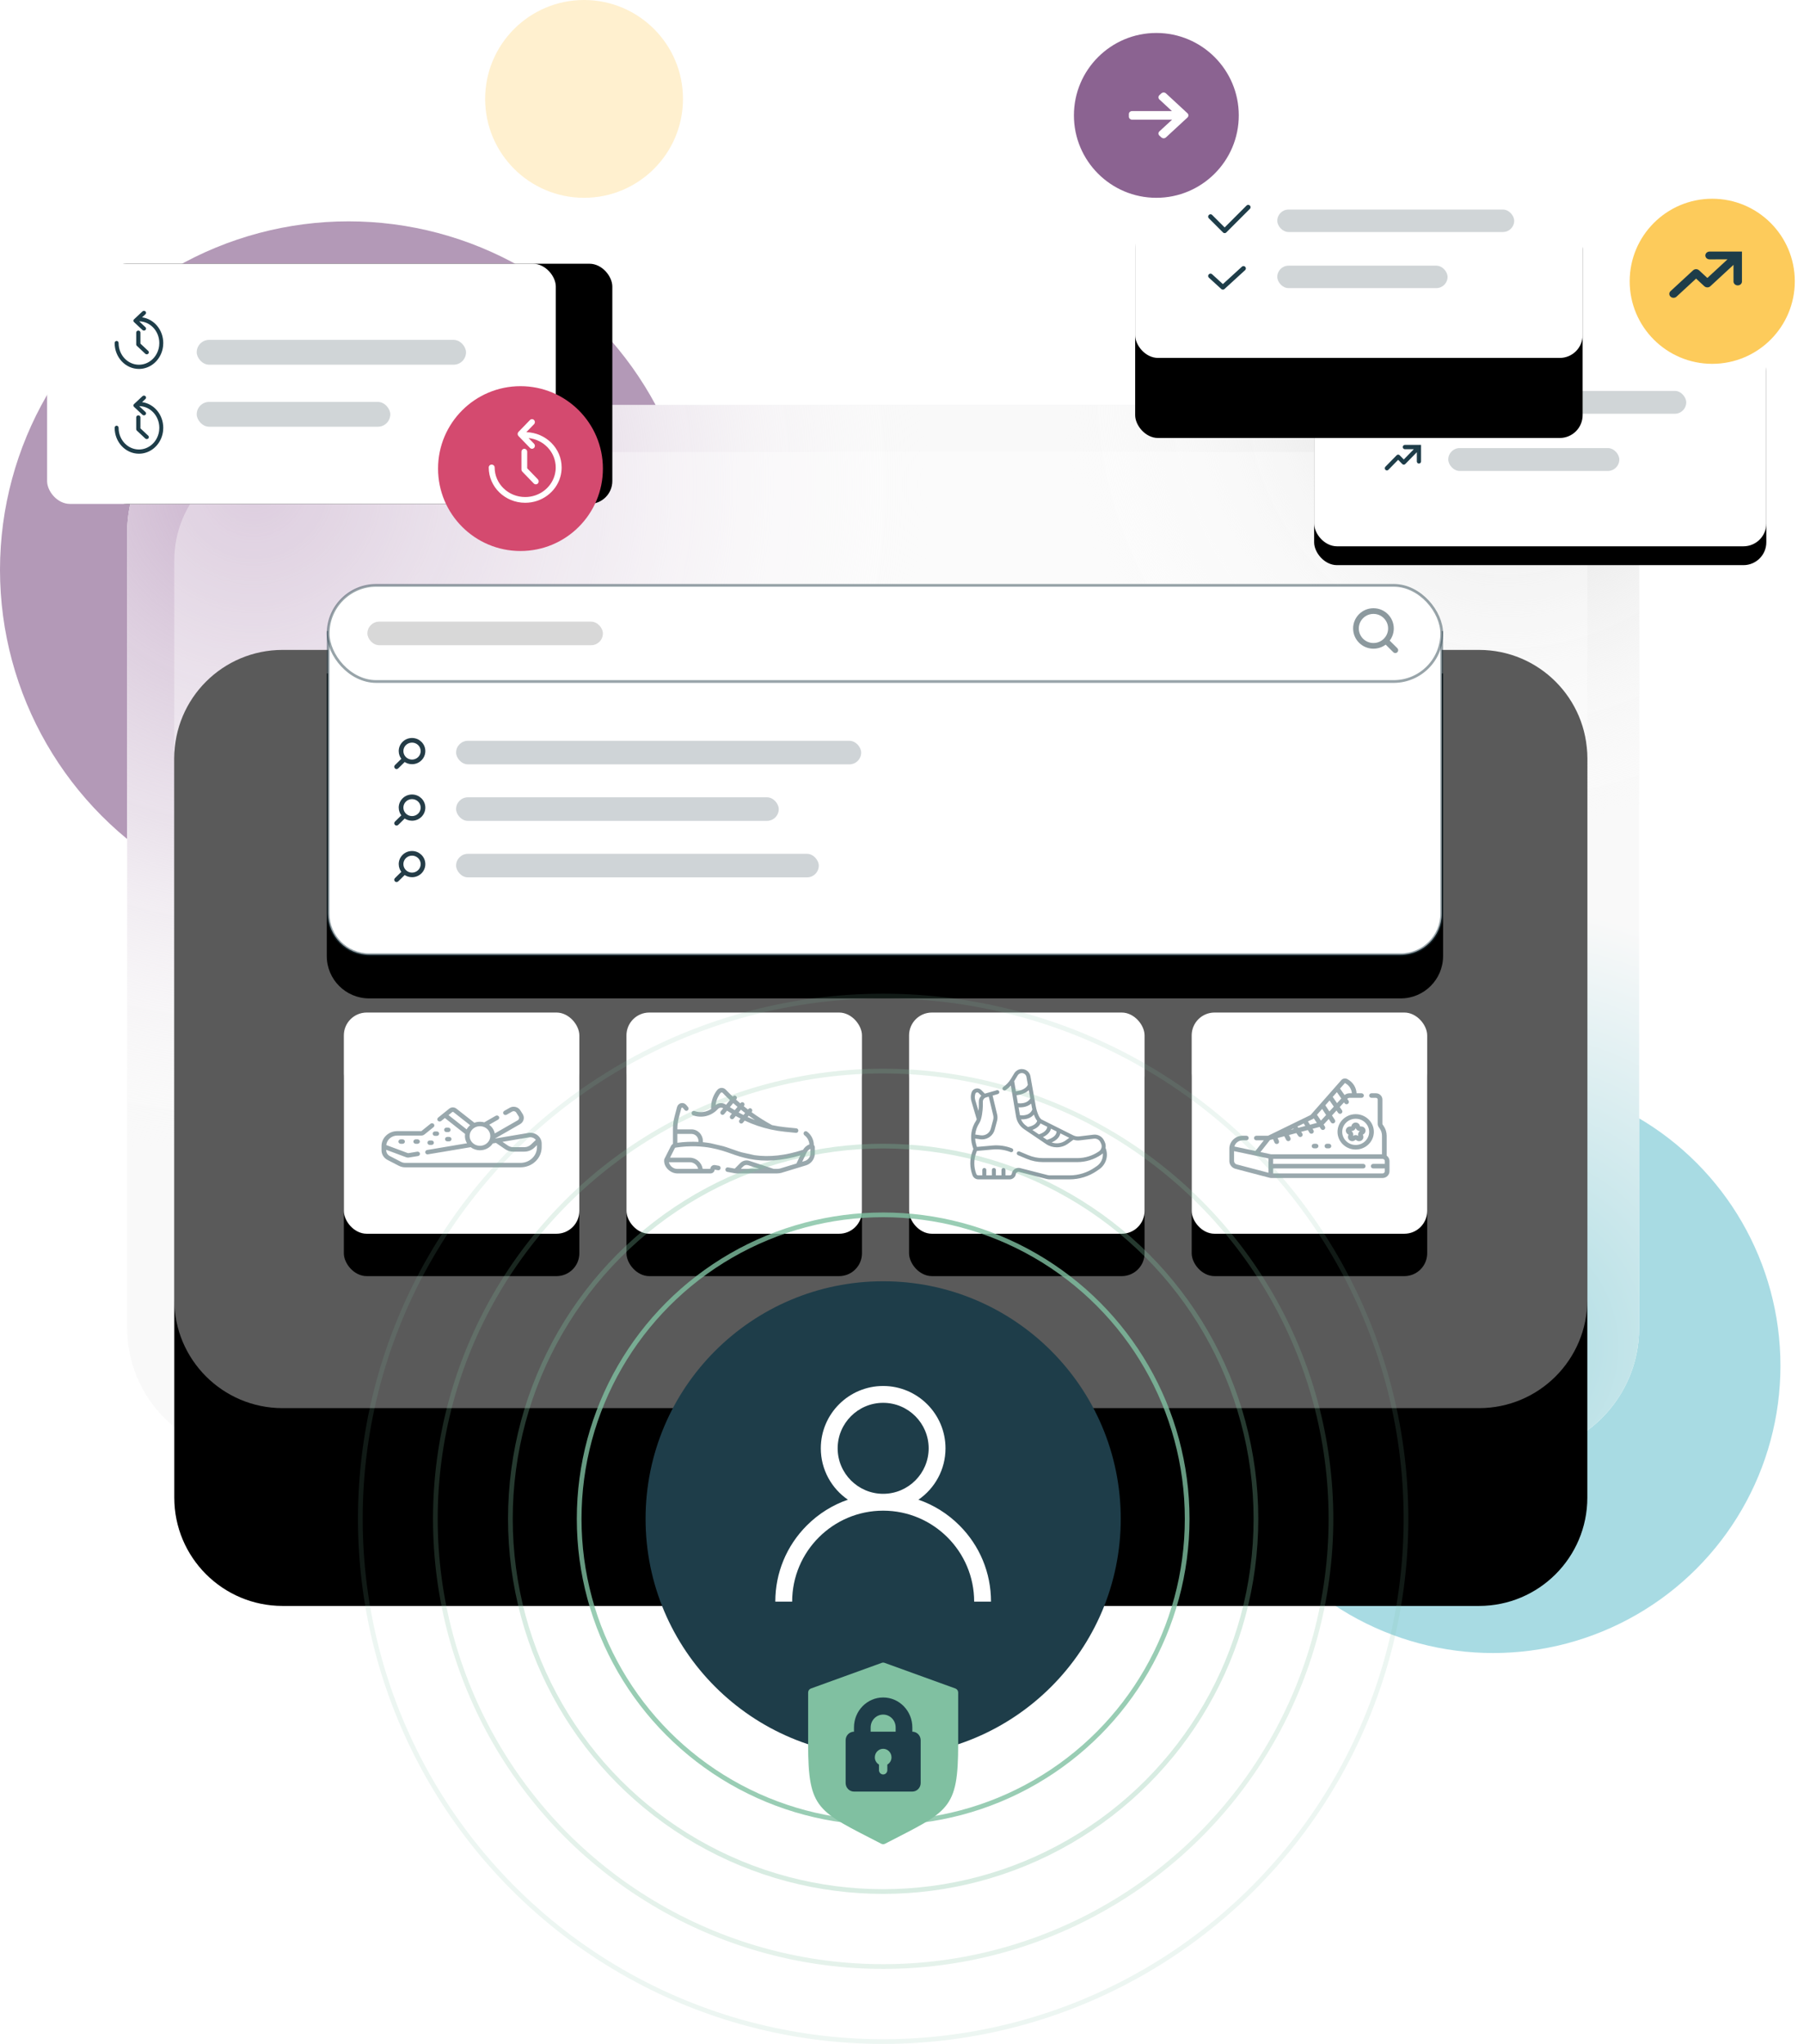 <?xml version="1.0" encoding="UTF-8"?>
<svg width="383px" height="434px" viewBox="0 0 383 434" version="1.1" xmlns="http://www.w3.org/2000/svg" xmlns:xlink="http://www.w3.org/1999/xlink">
    <title>2_data_processing</title>
    <defs>
        <linearGradient x1="92.6%" y1="18.825%" x2="79.369%" y2="75.977%" id="linearGradient-1">
            <stop stop-color="#D3DDE0" stop-opacity="0.353" offset="0%"></stop>
            <stop stop-color="#FFFFFF" stop-opacity="0.717" offset="31.375%"></stop>
            <stop stop-color="#FFFFFF" offset="100%"></stop>
        </linearGradient>
        <radialGradient cx="90.254%" cy="89.666%" fx="90.254%" fy="89.666%" r="42.109%" gradientTransform="translate(0.903,0.897),scale(0.695,1),rotate(90),translate(-0.903,-0.897)" id="radialGradient-2">
            <stop stop-color="#AADBE2" offset="0%"></stop>
            <stop stop-color="#F9F9F9" offset="100%"></stop>
        </radialGradient>
        <radialGradient cx="8.377%" cy="7.64%" fx="8.377%" fy="7.64%" r="64.633%" gradientTransform="translate(0.084,0.076),scale(0.695,1),rotate(90),translate(-0.084,-0.076)" id="radialGradient-3">
            <stop stop-color="#C9B1CC" offset="0%"></stop>
            <stop stop-color="#E0D2E2" stop-opacity="0.568" offset="51.729%"></stop>
            <stop stop-color="#FFFFFF" stop-opacity="0" offset="100%"></stop>
        </radialGradient>
        <radialGradient cx="91.249%" cy="-1.591%" fx="91.249%" fy="-1.591%" r="42.476%" gradientTransform="translate(0.912,-0.016),scale(0.695,1),rotate(90),translate(-0.912,0.016)" id="radialGradient-4">
            <stop stop-color="#D4D4D4" offset="0%"></stop>
            <stop stop-color="#FFFFFF" stop-opacity="0" offset="100%"></stop>
        </radialGradient>
        <path d="M27,0 L294,0 C308.912,-2.73923269e-15 321,12.088 321,27 L321,196 C321,210.912 308.912,223 294,223 L27,223 C12.088,223 8.93158249e-15,210.912 0,196 L0,27 C-1.82615513e-15,12.088 12.088,6.29194637e-15 27,0 Z" id="path-5"></path>
        <path d="M33,10 L287,10 C299.703,10 310,20.297 310,33 L310,190 C310,202.703 299.703,213 287,213 L33,213 C20.297,213 10,202.703 10,190 L10,33 C10,20.297 20.297,10 33,10 Z" id="path-6"></path>
        <filter x="-19.5%" y="-16.5%" width="139.0%" height="166.0%" filterUnits="objectBoundingBox" id="filter-7">
            <feOffset dx="0" dy="42" in="SourceAlpha" result="shadowOffsetOuter1"></feOffset>
            <feGaussianBlur stdDeviation="12.5" in="shadowOffsetOuter1" result="shadowBlurOuter1"></feGaussianBlur>
            <feComposite in="shadowBlurOuter1" in2="SourceAlpha" operator="out" result="shadowBlurOuter1"></feComposite>
            <feColorMatrix values="0 0 0 0 0   0 0 0 0 0   0 0 0 0 0  0 0 0 0.066 0" type="matrix" in="shadowBlurOuter1"></feColorMatrix>
        </filter>
        <path d="M69.376,134 L306.376,134 L306.376,194 C306.376,198.971 302.347,203 297.376,203 L78.376,203 C73.406,203 69.376,198.971 69.376,194 L69.376,134 L69.376,134 Z" id="path-8"></path>
        <filter x="-7.0%" y="-12.3%" width="113.9%" height="149.3%" filterUnits="objectBoundingBox" id="filter-9">
            <feOffset dx="0" dy="9" in="SourceAlpha" result="shadowOffsetOuter1"></feOffset>
            <feGaussianBlur stdDeviation="4" in="shadowOffsetOuter1" result="shadowBlurOuter1"></feGaussianBlur>
            <feComposite in="shadowBlurOuter1" in2="SourceAlpha" operator="out" result="shadowBlurOuter1"></feComposite>
            <feColorMatrix values="0 0 0 0 0   0 0 0 0 0   0 0 0 0 0  0 0 0 0.047 0" type="matrix" in="shadowBlurOuter1"></feColorMatrix>
        </filter>
        <rect id="path-10" x="0" y="0" width="50" height="46.97" rx="4.854"></rect>
        <filter x="-99.0%" y="-86.2%" width="298.0%" height="310.8%" filterUnits="objectBoundingBox" id="filter-11">
            <feOffset dx="0" dy="9" in="SourceAlpha" result="shadowOffsetOuter1"></feOffset>
            <feGaussianBlur stdDeviation="15" in="shadowOffsetOuter1" result="shadowBlurOuter1"></feGaussianBlur>
            <feColorMatrix values="0 0 0 0 0.764   0 0 0 0 0.764   0 0 0 0 0.764  0 0 0 0.5 0" type="matrix" in="shadowBlurOuter1"></feColorMatrix>
        </filter>
        <rect id="path-12" x="0" y="0" width="50" height="46.97" rx="4.854"></rect>
        <filter x="-99.0%" y="-86.2%" width="298.0%" height="310.8%" filterUnits="objectBoundingBox" id="filter-13">
            <feOffset dx="0" dy="9" in="SourceAlpha" result="shadowOffsetOuter1"></feOffset>
            <feGaussianBlur stdDeviation="15" in="shadowOffsetOuter1" result="shadowBlurOuter1"></feGaussianBlur>
            <feColorMatrix values="0 0 0 0 0.764   0 0 0 0 0.764   0 0 0 0 0.764  0 0 0 0.5 0" type="matrix" in="shadowBlurOuter1"></feColorMatrix>
        </filter>
        <rect id="path-14" x="0" y="0" width="50" height="46.97" rx="4.854"></rect>
        <filter x="-99.0%" y="-86.2%" width="298.0%" height="310.8%" filterUnits="objectBoundingBox" id="filter-15">
            <feOffset dx="0" dy="9" in="SourceAlpha" result="shadowOffsetOuter1"></feOffset>
            <feGaussianBlur stdDeviation="15" in="shadowOffsetOuter1" result="shadowBlurOuter1"></feGaussianBlur>
            <feColorMatrix values="0 0 0 0 0.764   0 0 0 0 0.764   0 0 0 0 0.764  0 0 0 0.5 0" type="matrix" in="shadowBlurOuter1"></feColorMatrix>
        </filter>
        <rect id="path-16" x="0" y="0" width="50" height="46.97" rx="4.854"></rect>
        <filter x="-99.0%" y="-86.2%" width="298.0%" height="310.8%" filterUnits="objectBoundingBox" id="filter-17">
            <feOffset dx="0" dy="9" in="SourceAlpha" result="shadowOffsetOuter1"></feOffset>
            <feGaussianBlur stdDeviation="15" in="shadowOffsetOuter1" result="shadowBlurOuter1"></feGaussianBlur>
            <feColorMatrix values="0 0 0 0 0.764   0 0 0 0 0.764   0 0 0 0 0.764  0 0 0 0.5 0" type="matrix" in="shadowBlurOuter1"></feColorMatrix>
        </filter>
        <rect id="path-18" x="0" y="0" width="96" height="46" rx="4.854"></rect>
        <filter x="-14.6%" y="-21.7%" width="129.2%" height="160.9%" filterUnits="objectBoundingBox" id="filter-19">
            <feOffset dx="0" dy="4" in="SourceAlpha" result="shadowOffsetOuter1"></feOffset>
            <feGaussianBlur stdDeviation="4" in="shadowOffsetOuter1" result="shadowBlurOuter1"></feGaussianBlur>
            <feColorMatrix values="0 0 0 0 0.564   0 0 0 0 0.564   0 0 0 0 0.564  0 0 0 0.153 0" type="matrix" in="shadowBlurOuter1"></feColorMatrix>
        </filter>
        <rect id="path-20" x="0" y="0" width="95" height="45" rx="4.854"></rect>
        <filter x="-48.4%" y="-64.4%" width="196.8%" height="304.4%" filterUnits="objectBoundingBox" id="filter-21">
            <feOffset dx="0" dy="17" in="SourceAlpha" result="shadowOffsetOuter1"></feOffset>
            <feGaussianBlur stdDeviation="12.5" in="shadowOffsetOuter1" result="shadowBlurOuter1"></feGaussianBlur>
            <feColorMatrix values="0 0 0 0 0.384   0 0 0 0 0.384   0 0 0 0 0.384  0 0 0 0.17 0" type="matrix" in="shadowBlurOuter1"></feColorMatrix>
        </filter>
        <rect id="path-22" x="0" y="0" width="108" height="51" rx="4.854"></rect>
        <filter x="-15.3%" y="-55.9%" width="152.8%" height="211.8%" filterUnits="objectBoundingBox" id="filter-23">
            <feOffset dx="12" dy="0" in="SourceAlpha" result="shadowOffsetOuter1"></feOffset>
            <feGaussianBlur stdDeviation="7.5" in="shadowOffsetOuter1" result="shadowBlurOuter1"></feGaussianBlur>
            <feColorMatrix values="0 0 0 0 0   0 0 0 0 0   0 0 0 0 0  0 0 0 0.109 0" type="matrix" in="shadowBlurOuter1"></feColorMatrix>
        </filter>
    </defs>
    <g id="Privacy" stroke="none" stroke-width="1" fill="none" fill-rule="evenodd">
        <g id="AboutEmpathyPlatformPage-Copy" transform="translate(-892, -2006)">
            <g id="2_data_processing_margin_top" transform="translate(892, 1928)">
                <g id="2_data_processing" transform="translate(0, 78)">
                    <circle id="Oval-Copy-61" fill-opacity="0.5" fill="#53B9C9" cx="317" cy="290" r="61"></circle>
                    <circle id="Oval-Copy-64" fill-opacity="0.652" fill="#8B6391" cx="74" cy="121" r="74"></circle>
                    <circle id="Oval-Copy-65" fill="#FDCB5B" opacity="0.292" cx="124" cy="21" r="21"></circle>
                    <g id="Group-6-Copy-4" transform="translate(27, 86)">
                        <g id="Rectangle-Copy-48">
                            <use fill="url(#linearGradient-1)" xlink:href="#path-5"></use>
                            <use fill="url(#radialGradient-2)" xlink:href="#path-5"></use>
                            <use fill="url(#radialGradient-3)" xlink:href="#path-5"></use>
                            <use fill="url(#radialGradient-4)" xlink:href="#path-5"></use>
                        </g>
                        <g id="Rectangle-Copy-48">
                            <use fill="black" fill-opacity="1" filter="url(#filter-7)" xlink:href="#path-6"></use>
                            <use fill-opacity="0.353" fill="#FFFFFF" fill-rule="evenodd" xlink:href="#path-6"></use>
                        </g>
                    </g>
                    <g id="Rectangle-Copy">
                        <use fill="black" fill-opacity="1" filter="url(#filter-9)" xlink:href="#path-8"></use>
                        <path stroke-opacity="0.466" stroke="#243C47" stroke-width="0.579" d="M306.087,134.289 L306.087,194 C306.087,196.405 305.112,198.583 303.536,200.159 C301.959,201.736 299.782,202.711 297.376,202.711 L297.376,202.711 L78.376,202.711 C75.971,202.711 73.793,201.736 72.217,200.159 C70.641,198.583 69.666,196.405 69.666,194 L69.666,194 L69.666,134.289 L306.087,134.289 Z" stroke-linejoin="square" fill="#FFFFFF" fill-rule="evenodd"></path>
                    </g>
                    <path d="M89.943,162.674 L88.394,161.149 C88.8,160.708 89.049,160.126 89.049,159.484 C89.049,158.112 87.919,157 86.524,157 C85.13,157 84,158.112 84,159.484 C84,160.856 85.13,161.968 86.524,161.968 C87.127,161.968 87.679,161.76 88.113,161.414 L89.668,162.944 C89.744,163.019 89.867,163.019 89.943,162.944 C90.019,162.869 90.019,162.748 89.943,162.674 Z M86.524,161.586 C85.345,161.586 84.388,160.645 84.388,159.484 C84.388,158.323 85.345,157.382 86.524,157.382 C87.704,157.382 88.66,158.323 88.66,159.484 C88.66,160.645 87.704,161.586 86.524,161.586 Z" id="Shape" stroke="#243C47" stroke-width="0.6" fill-rule="nonzero" transform="translate(87, 160) scale(-1, 1) translate(-87, -160) "></path>
                    <path d="M89.943,174.674 L88.394,173.149 C88.8,172.708 89.049,172.126 89.049,171.484 C89.049,170.112 87.919,169 86.524,169 C85.13,169 84,170.112 84,171.484 C84,172.856 85.13,173.968 86.524,173.968 C87.127,173.968 87.679,173.76 88.113,173.414 L89.668,174.944 C89.744,175.019 89.867,175.019 89.943,174.944 C90.019,174.869 90.019,174.748 89.943,174.674 Z M86.524,173.586 C85.345,173.586 84.388,172.645 84.388,171.484 C84.388,170.323 85.345,169.382 86.524,169.382 C87.704,169.382 88.66,170.323 88.66,171.484 C88.66,172.645 87.704,173.586 86.524,173.586 Z" id="Shape-Copy" stroke="#243C47" stroke-width="0.6" fill-rule="nonzero" transform="translate(87, 172) scale(-1, 1) translate(-87, -172) "></path>
                    <path d="M89.943,186.674 L88.394,185.149 C88.8,184.708 89.049,184.126 89.049,183.484 C89.049,182.112 87.919,181 86.524,181 C85.13,181 84,182.112 84,183.484 C84,184.856 85.13,185.968 86.524,185.968 C87.127,185.968 87.679,185.76 88.113,185.414 L89.668,186.944 C89.744,187.019 89.867,187.019 89.943,186.944 C90.019,186.869 90.019,186.748 89.943,186.674 Z M86.524,185.586 C85.345,185.586 84.388,184.645 84.388,183.484 C84.388,182.323 85.345,181.382 86.524,181.382 C87.704,181.382 88.66,182.323 88.66,183.484 C88.66,184.645 87.704,185.586 86.524,185.586 Z" id="Shape-Copy-2" stroke="#243C47" stroke-width="0.6" fill-rule="nonzero" transform="translate(87, 184) scale(-1, 1) translate(-87, -184) "></path>
                    <rect id="Rectangle" fill="#CFD4D7" x="96.833" y="157.298" width="86" height="5" rx="2.5"></rect>
                    <rect id="Rectangle" fill="#CFD4D7" x="96.833" y="181.298" width="77" height="5" rx="2.5"></rect>
                    <rect id="Rectangle" fill="#CFD4D7" x="96.833" y="169.298" width="68.5" height="5" rx="2.5"></rect>
                    <rect id="Rectangle-Copy" stroke-opacity="0.466" stroke="#243C47" stroke-width="0.579" fill="#FFFFFF" x="69.666" y="124.289" width="236.421" height="20.421" rx="10.211"></rect>
                    <g id="search" opacity="0.525" transform="translate(287.879, 129.751)" stroke="#243C47" stroke-linecap="round" stroke-linejoin="round" stroke-width="1.207">
                        <ellipse id="Oval" cx="3.714" cy="3.694" rx="3.714" ry="3.694"></ellipse>
                        <line x1="8.356" y1="8.312" x2="6.499" y2="6.465" id="Path"></line>
                    </g>
                    <rect id="Rectangle" fill="#D8D8D8" x="78" y="132" width="50" height="5" rx="2.5"></rect>
                    <g id="Group-6-Copy-3" transform="translate(73, 215)">
                        <g id="Rectangle-Copy-62">
                            <use fill="black" fill-opacity="1" filter="url(#filter-11)" xlink:href="#path-10"></use>
                            <use fill="#FFFFFF" fill-rule="evenodd" xlink:href="#path-10"></use>
                        </g>
                        <g id="shoe" opacity="0.9" transform="translate(8, 20)" fill="#8E9EA4" fill-rule="nonzero">
                            <path d="M33.139,6.062 C32.592,5.628 31.875,5.446 31.173,5.564 L24.075,6.76 L29.416,3.697 C30.191,3.252 30.44,2.292 29.971,1.557 L29.458,0.752 C29.231,0.396 28.871,0.145 28.445,0.046 C28.019,-0.054 27.577,0.01 27.201,0.226 L26.054,0.884 C25.819,1.019 25.743,1.309 25.886,1.533 C26.028,1.756 26.335,1.828 26.57,1.693 L27.718,1.035 C27.865,0.95 28.039,0.925 28.206,0.964 C28.374,1.003 28.516,1.102 28.605,1.242 L29.118,2.046 C29.303,2.335 29.205,2.713 28.9,2.888 L24.041,5.675 C23.898,4.927 23.464,4.273 22.855,3.824 L24.752,2.736 C24.988,2.6 25.063,2.31 24.921,2.086 C24.778,1.863 24.472,1.792 24.236,1.927 L21.816,3.315 C21.525,3.232 21.218,3.188 20.9,3.188 C20.482,3.188 20.083,3.265 19.716,3.404 L15.891,0.397 C15.45,0.051 14.813,0.054 14.377,0.406 L12.018,2.308 C11.809,2.477 11.783,2.776 11.962,2.975 C12.14,3.173 12.455,3.198 12.664,3.028 L13.448,2.396 L17.74,5.779 C17.718,5.921 17.707,6.067 17.707,6.215 C17.707,6.778 17.87,7.306 18.154,7.758 L9.688,9.184 C9.417,9.23 9.237,9.475 9.285,9.732 C9.328,9.961 9.538,10.122 9.775,10.122 C9.804,10.122 18.921,8.589 18.921,8.589 C19.466,8.998 20.153,9.243 20.9,9.243 C22.049,9.243 23.058,8.663 23.621,7.797 L24.302,7.682 L26.224,8.999 C26.734,9.348 27.337,9.533 27.966,9.533 L30.317,9.533 C31.112,9.533 31.859,9.24 32.42,8.707 L33.003,8.155 L33.003,8.605 C33.003,10.433 31.435,11.92 29.507,11.92 L5.022,11.92 C4.717,11.92 4.414,11.846 4.146,11.707 L1.757,10.469 C1.288,10.226 0.997,9.76 0.997,9.254 L0.997,9.147 L5.197,10.717 C5.348,10.774 5.508,10.802 5.669,10.802 C5.744,10.802 7.75,10.471 7.75,10.471 C8.021,10.425 8.201,10.18 8.153,9.923 C8.105,9.666 7.846,9.495 7.575,9.54 L5.72,9.853 C5.667,9.862 5.612,9.857 5.562,9.838 L1.008,8.135 C1.122,7.009 2.126,6.125 3.343,6.125 L8.438,6.125 C8.687,6.125 8.929,6.04 9.119,5.887 L11.045,4.334 C11.255,4.165 11.28,3.866 11.102,3.668 C10.924,3.469 10.609,3.445 10.399,3.614 L8.473,5.167 C8.463,5.175 8.451,5.18 8.438,5.18 L3.343,5.18 C1.5,5.179 0,6.602 0,8.35 L0,9.254 C0,10.106 0.49,10.889 1.278,11.298 L3.668,12.537 C4.082,12.751 4.55,12.865 5.022,12.865 L29.507,12.865 C31.984,12.865 34,10.954 34,8.605 L34,7.811 C34,7.134 33.686,6.497 33.139,6.062 L33.139,6.062 Z M14.219,1.774 L15.023,1.126 C15.09,1.072 15.188,1.072 15.255,1.125 L18.816,3.924 C18.513,4.172 18.26,4.473 18.072,4.811 L14.219,1.774 Z M20.9,8.297 C19.689,8.297 18.704,7.363 18.704,6.215 C18.704,5.067 19.689,4.133 20.9,4.133 C22.11,4.133 23.095,5.067 23.095,6.215 C23.095,7.363 22.11,8.297 20.9,8.297 Z M31.716,8.038 C31.342,8.393 30.845,8.588 30.317,8.588 L27.966,8.588 C27.548,8.588 27.147,8.465 26.808,8.232 L25.669,7.452 L31.347,6.495 C31.759,6.426 32.178,6.532 32.499,6.787 C32.598,6.865 32.683,6.955 32.755,7.053 L31.716,8.038 Z" id="Shape"></path>
                            <path d="M4.083,6.924 C3.808,6.924 3.585,7.135 3.585,7.397 C3.585,7.658 3.808,7.869 4.083,7.869 L4.463,7.869 C4.738,7.869 4.961,7.658 4.961,7.397 C4.961,7.135 4.738,6.924 4.463,6.924 L4.083,6.924 Z" id="Path"></path>
                            <path d="M7.26,6.924 C6.985,6.924 6.762,7.135 6.762,7.397 C6.762,7.658 6.985,7.869 7.26,7.869 L7.64,7.869 C7.915,7.869 8.138,7.658 8.138,7.397 C8.138,7.135 7.915,6.924 7.64,6.924 L7.26,6.924 Z" id="Path"></path>
                            <path d="M10.855,5.718 C10.855,5.979 11.079,6.191 11.354,6.191 L11.733,6.191 C12.009,6.191 12.232,5.979 12.232,5.718 C12.232,5.457 12.009,5.245 11.733,5.245 L11.354,5.245 C11.079,5.245 10.855,5.457 10.855,5.718 Z" id="Path"></path>
                            <path d="M14.167,4.436 L13.788,4.436 C13.513,4.436 13.29,4.648 13.29,4.909 C13.29,5.17 13.513,5.381 13.788,5.381 L14.167,5.381 C14.443,5.381 14.666,5.17 14.666,4.909 C14.666,4.648 14.443,4.436 14.167,4.436 Z" id="Path"></path>
                            <path d="M13.978,6.406 C13.702,6.406 13.479,6.618 13.479,6.879 C13.479,7.14 13.702,7.352 13.978,7.352 L14.357,7.352 C14.632,7.352 14.856,7.14 14.856,6.879 C14.856,6.618 14.632,6.406 14.357,6.406 L13.978,6.406 Z" id="Path"></path>
                            <path d="M10.619,7.165 L10.24,7.165 C9.964,7.165 9.741,7.377 9.741,7.638 C9.741,7.899 9.964,8.111 10.24,8.111 L10.619,8.111 C10.894,8.111 11.117,7.899 11.117,7.638 C11.117,7.377 10.894,7.165 10.619,7.165 Z" id="Path"></path>
                        </g>
                    </g>
                    <g id="Group-7-Copy-2" transform="translate(133, 215)">
                        <g id="Rectangle-Copy-62">
                            <use fill="black" fill-opacity="1" filter="url(#filter-13)" xlink:href="#path-12"></use>
                            <use fill="#FFFFFF" fill-rule="evenodd" xlink:href="#path-12"></use>
                        </g>
                        <g id="running-shoe" opacity="0.9" transform="translate(8, 16)" fill="#8E9EA4" fill-rule="nonzero">
                            <path d="M31.786,12.122 C31.766,10.997 31.229,9.939 30.339,9.28 C30.129,9.125 29.836,9.174 29.685,9.39 C29.533,9.606 29.581,9.907 29.791,10.063 C30.403,10.515 30.786,11.225 30.843,11.991 C30.28,12.204 29.801,12.615 29.494,13.143 C25.793,14.362 22.323,14.745 19.163,14.286 L16.485,13.689 C16.417,13.67 16.349,13.651 16.281,13.631 C16.1,13.578 15.932,13.527 15.773,13.477 L13.351,12.635 C13.129,12.561 12.89,12.485 12.626,12.407 C12.603,12.4 12.58,12.393 12.557,12.387 L9.917,11.761 C9.461,11.681 9.001,11.615 8.546,11.566 C8.441,11.554 8.335,11.545 8.229,11.535 L8.229,11.3 C8.229,9.925 7.141,8.806 5.803,8.806 L2.805,8.806 L2.805,8.736 C2.805,7.919 2.911,7.104 3.12,6.316 L3.648,4.319 C3.674,4.221 3.748,4.19 3.789,4.18 C3.831,4.171 3.91,4.166 3.975,4.243 L4.364,4.707 C4.534,4.909 4.829,4.931 5.025,4.757 C5.221,4.583 5.243,4.279 5.074,4.077 L4.685,3.614 C4.412,3.289 3.99,3.146 3.582,3.241 C3.175,3.336 2.854,3.652 2.744,4.066 L2.216,6.063 C1.985,6.934 1.868,7.833 1.868,8.736 L1.868,11.883 C1.691,11.992 1.543,12.151 1.445,12.344 L0.067,15.071 C0.067,15.071 0.067,15.071 0.067,15.071 L0.063,15.078 C0.062,15.081 0.061,15.084 0.06,15.086 C0.054,15.099 0.048,15.112 0.043,15.125 C0.041,15.13 0.039,15.135 0.038,15.139 C0.033,15.152 0.03,15.165 0.026,15.177 C0.025,15.182 0.024,15.187 0.023,15.192 C0.02,15.206 0.017,15.219 0.015,15.233 C0.015,15.237 0.014,15.242 0.013,15.246 C-0.159,16.818 1.364,18.162 2.794,18.162 L9.862,18.162 C10.097,18.162 10.325,18.063 10.489,17.891 C10.63,17.743 10.713,17.555 10.728,17.353 L11.443,17.481 C11.698,17.527 11.94,17.351 11.985,17.089 C12.029,16.827 11.859,16.578 11.604,16.532 L10.827,16.393 C10.569,16.342 10.306,16.411 10.104,16.584 C9.924,16.74 9.814,16.96 9.796,17.198 L8.189,17.198 C7.965,15.849 6.821,14.819 5.446,14.819 L1.251,14.819 L2.277,12.788 C2.297,12.748 2.331,12.717 2.37,12.699 C2.412,12.696 2.452,12.687 2.49,12.674 C3.899,12.458 5.332,12.368 6.749,12.409 C7.322,12.425 7.894,12.464 8.448,12.524 C8.955,12.579 9.47,12.655 9.976,12.749 C10.791,12.907 11.594,13.103 12.365,13.333 C13.599,13.7 14.789,14.197 16.024,14.558 C16.692,14.754 17.369,14.925 18.04,15.068 C18.042,15.068 18.043,15.068 18.044,15.069 C18.045,15.069 18.046,15.069 18.047,15.069 C21.368,15.741 25.019,15.492 28.915,14.332 L28.087,16.06 L24.707,17.09 C24.472,17.162 24.228,17.198 23.984,17.198 L23.264,17.198 L18.098,15.491 C17.413,15.265 16.669,15.447 16.156,15.966 L14.995,17.139 L13.554,16.881 C13.299,16.835 13.056,17.011 13.012,17.273 C12.967,17.535 13.138,17.785 13.393,17.831 L15.072,18.131 C15.186,18.152 15.303,18.162 15.419,18.162 L23.189,18.162 C23.19,18.162 23.191,18.162 23.193,18.162 L23.984,18.162 C24.319,18.162 24.652,18.112 24.973,18.014 L28.545,16.926 C28.548,16.925 28.551,16.924 28.554,16.923 L30.144,16.438 C31.237,16.105 32,15.055 32,13.883 L32,12.658 C32,12.457 31.921,12.264 31.786,12.122 Z M5.446,15.782 C6.302,15.782 7.024,16.385 7.232,17.198 L2.794,17.198 C1.938,17.198 1.216,16.596 1.008,15.782 L5.446,15.782 Z M7.292,11.467 C5.795,11.39 4.291,11.455 2.805,11.655 L2.805,9.77 L5.803,9.77 C6.624,9.77 7.292,10.456 7.292,11.3 L7.292,11.467 Z M16.273,17.198 L16.813,16.653 C17.077,16.386 17.459,16.293 17.812,16.409 L20.201,17.198 L16.273,17.198 Z M31.063,13.883 C31.063,14.631 30.576,15.302 29.878,15.514 L29.31,15.688 L30.235,13.756 C30.409,13.393 30.705,13.102 31.063,12.938 L31.063,13.883 Z" id="Shape"></path>
                            <path d="M28.074,8.587 L25.717,8.35 C24.776,8.255 23.838,8.106 22.911,7.904 C21.411,7.087 19.95,6.163 18.563,5.158 L18.605,5.107 C18.771,4.903 18.746,4.599 18.547,4.428 C18.349,4.257 18.054,4.283 17.887,4.487 L17.801,4.592 C17.499,4.362 17.2,4.127 16.904,3.888 L16.957,3.823 C17.123,3.619 17.097,3.315 16.899,3.144 C16.701,2.973 16.406,2.999 16.239,3.203 L16.174,3.283 C15.868,3.024 15.566,2.76 15.267,2.492 L15.327,2.419 C15.493,2.216 15.468,1.912 15.269,1.74 C15.071,1.569 14.776,1.596 14.609,1.799 L14.569,1.848 C14.047,1.356 13.537,0.85 13.042,0.331 C13.032,0.32 13.022,0.31 13.011,0.301 C12.512,-0.136 11.769,-0.092 11.32,0.4 C11.035,0.713 10.767,1.138 10.521,1.665 C9.964,2.861 9.947,3.952 9.983,4.473 C8.949,5.167 7.643,5.346 6.445,4.914 C6.201,4.826 5.933,4.958 5.848,5.209 C5.762,5.461 5.891,5.736 6.135,5.824 C7.993,6.494 10.063,5.971 11.408,4.493 C11.7,4.171 12.176,4.104 12.542,4.33 L12.042,4.941 C11.876,5.145 11.902,5.449 12.1,5.62 C12.293,5.787 12.598,5.759 12.76,5.561 L13.352,4.837 L14.27,5.411 C14.306,5.434 14.343,5.456 14.38,5.479 L14.061,5.869 C13.894,6.073 13.92,6.377 14.118,6.548 C14.312,6.715 14.617,6.687 14.779,6.489 L15.204,5.969 C15.54,6.16 15.881,6.345 16.225,6.521 L16.014,6.78 C15.847,6.984 15.873,7.288 16.071,7.459 C16.265,7.626 16.569,7.598 16.731,7.4 L17.1,6.949 C18.867,7.775 20.723,8.407 22.62,8.826 C22.649,8.835 22.677,8.842 22.706,8.845 C23.671,9.055 24.646,9.21 25.626,9.309 L27.982,9.546 C27.998,9.547 28.013,9.548 28.029,9.548 C28.267,9.548 28.471,9.362 28.494,9.113 C28.519,8.848 28.331,8.612 28.074,8.587 Z M13.152,3.583 L13.034,3.509 C12.373,3.096 11.533,3.158 10.937,3.635 C10.983,3.197 11.1,2.653 11.366,2.081 C11.57,1.643 11.785,1.3 12.004,1.059 C12.106,0.947 12.274,0.933 12.391,1.025 C12.902,1.559 13.427,2.08 13.966,2.587 L13.152,3.583 Z M14.99,4.732 C14.912,4.684 14.835,4.636 14.758,4.588 L13.962,4.09 L14.664,3.23 C14.963,3.498 15.265,3.762 15.571,4.021 L14.99,4.732 Z M16.846,5.761 C16.499,5.587 16.157,5.406 15.818,5.216 L16.301,4.626 C16.597,4.865 16.896,5.101 17.197,5.331 L16.846,5.761 Z M17.726,6.182 L17.958,5.898 C18.401,6.221 18.851,6.535 19.308,6.84 C18.774,6.638 18.246,6.419 17.726,6.182 Z" id="Shape"></path>
                        </g>
                    </g>
                    <g id="Group-8-Copy-13" transform="translate(193, 215)">
                        <g id="Rectangle-Copy-62">
                            <use fill="black" fill-opacity="1" filter="url(#filter-15)" xlink:href="#path-14"></use>
                            <use fill="#FFFFFF" fill-rule="evenodd" xlink:href="#path-14"></use>
                        </g>
                        <g id="Group-3-Copy-3" transform="translate(13, 12)" fill="#8E9EA4" fill-rule="nonzero">
                            <g id="boot">
                                <path d="M28.714,16.749 C28.785,16.328 28.731,15.883 28.536,15.47 L28.395,15.17 C27.993,14.32 27.092,13.825 26.152,13.937 L23.134,14.299 C22.695,14.351 22.256,14.275 21.862,14.077 C21.861,14.077 21.861,14.077 21.861,14.077 L15.092,10.686 C15.053,10.667 14.777,10.375 14.7,10.246 C14.642,10.148 14.499,9.861 14.485,9.83 C14.234,9.276 14.014,8.551 13.901,7.916 L12.764,1.526 C12.759,1.498 12.754,1.471 12.748,1.444 C12.589,0.739 12.036,0.202 11.345,0.047 C11.212,0.017 11.073,0.011 10.932,0.002 C10.714,-0.013 10.327,0.07 10.075,0.212 C9.78,0.377 9.516,0.602 9.337,0.897 L8.62,2.083 C8.21,2.761 7.67,3.335 7.016,3.789 C6.823,3.922 6.776,4.186 6.911,4.377 C7.045,4.569 7.311,4.615 7.504,4.482 C7.912,4.199 8.281,3.875 8.61,3.513 L9.723,10.127 C9.903,11.196 10.524,12.159 11.427,12.77 L16.093,15.924 C16.777,16.386 17.569,16.617 18.36,16.617 C19.201,16.617 20.042,16.356 20.75,15.839 L21.892,15.004 C22.323,15.146 22.78,15.193 23.236,15.138 L26.254,14.777 C26.828,14.708 27.378,15.01 27.623,15.529 L27.765,15.829 C28.042,16.416 27.853,17.111 27.316,17.48 C25.953,18.416 24.356,18.911 22.698,18.911 L15.444,18.911 C14.353,18.911 13.289,18.697 12.284,18.275 L10.46,17.509 C10.243,17.418 9.993,17.519 9.901,17.734 C9.81,17.949 9.911,18.197 10.128,18.288 L11.952,19.053 C13.063,19.519 14.238,19.756 15.444,19.756 L22.698,19.756 C24.53,19.756 26.295,19.209 27.801,18.175 C27.923,18.091 28.033,17.997 28.133,17.894 C28.236,18.925 27.781,19.965 26.885,20.586 L26.441,20.894 C24.851,21.995 22.985,22.578 21.045,22.578 L16.919,22.578 C16.837,22.578 16.753,22.573 16.671,22.564 C16.593,22.555 16.508,22.539 16.403,22.512 L10.59,21.028 C10.21,20.931 9.803,20.994 9.471,21.2 C9.139,21.407 8.905,21.744 8.828,22.124 L8.797,22.276 C8.724,22.458 8.546,22.578 8.348,22.578 L7.468,22.578 L7.468,21.428 C7.468,21.195 7.277,21.005 7.042,21.005 C6.807,21.005 6.616,21.195 6.616,21.428 L6.616,22.578 L5.434,22.578 L5.434,21.428 C5.434,21.195 5.243,21.005 5.008,21.005 C4.772,21.005 4.582,21.195 4.582,21.428 L4.582,22.578 L3.4,22.578 L3.4,21.428 C3.4,21.195 3.209,21.005 2.974,21.005 C2.738,21.005 2.548,21.195 2.548,21.428 L2.548,22.578 L1.716,22.578 C1.521,22.578 1.343,22.456 1.274,22.276 C0.718,20.826 0.712,19.227 1.256,17.773 L1.402,17.383 L4.787,17.078 C6.057,16.964 7.353,17.152 8.537,17.622 C8.589,17.642 8.642,17.652 8.695,17.652 C8.864,17.652 9.024,17.551 9.091,17.386 C9.178,17.17 9.072,16.924 8.853,16.837 C7.546,16.317 6.113,16.11 4.71,16.236 L1.404,16.534 L1.258,16.05 C1.129,15.625 1.054,15.191 1.03,14.757 L2.096,14.907 C2.228,14.926 2.36,14.935 2.491,14.935 C3.735,14.935 4.851,14.106 5.177,12.881 L5.681,10.99 C5.798,10.553 5.804,10.088 5.698,9.648 L4.737,5.63 L5.572,5.394 C5.673,5.365 5.775,5.333 5.876,5.299 C6.098,5.224 6.218,4.984 6.142,4.763 C6.066,4.542 5.825,4.424 5.602,4.499 C5.515,4.528 5.426,4.556 5.337,4.581 L3.104,5.214 C3.096,5.216 3.089,5.219 3.082,5.221 L2.362,4.485 C2.046,4.161 1.595,4.034 1.155,4.145 C0.715,4.255 0.379,4.579 0.255,5.012 L0.228,5.108 C0.068,5.67 0.07,6.264 0.236,6.825 L1.367,10.665 C1.323,10.783 1.277,10.883 1.228,10.957 C0.18,12.537 -0.106,14.482 0.442,16.293 L0.647,16.972 L0.457,17.479 C-0.159,19.125 -0.152,20.935 0.477,22.576 C0.672,23.083 1.169,23.423 1.716,23.423 L8.348,23.423 C8.918,23.423 9.425,23.064 9.611,22.53 C9.617,22.512 9.622,22.493 9.626,22.475 L9.663,22.291 C9.695,22.134 9.787,22.001 9.924,21.916 C10.06,21.832 10.221,21.807 10.377,21.847 L16.19,23.331 C16.335,23.368 16.458,23.391 16.576,23.404 C16.69,23.417 16.805,23.423 16.919,23.423 L21.045,23.423 C23.16,23.423 25.195,22.788 26.929,21.587 L27.373,21.279 C28.839,20.263 29.389,18.378 28.714,16.749 L28.714,16.749 Z M16.372,14.996 C16.34,15.004 16.31,15.015 16.282,15.029 L15.42,14.446 C15.558,14.383 15.703,14.309 15.849,14.222 C16.548,13.806 16.984,13.271 17.132,12.655 L18.31,13.245 C18.31,13.247 18.31,13.249 18.31,13.251 C18.305,14.515 16.392,14.991 16.372,14.996 L16.372,14.996 Z M13.17,12.925 C13.274,12.889 13.382,12.847 13.491,12.8 C14.179,12.499 14.658,12.069 14.905,11.539 L16.333,12.255 C16.265,13.241 15.025,13.725 14.568,13.87 L13.17,12.925 Z M12.738,6.244 C12.431,6.772 11.913,7.104 11.194,7.23 C10.717,7.314 10.287,7.281 10.104,7.26 L9.818,5.558 C10.394,5.489 11.612,5.257 12.425,4.482 L12.738,6.244 Z M10.561,9.794 C10.551,9.792 10.54,9.791 10.53,9.789 L10.249,8.121 C10.337,8.126 10.436,8.13 10.546,8.13 C10.77,8.13 11.034,8.115 11.314,8.068 C11.965,7.958 12.511,7.708 12.932,7.334 L13.062,8.063 C13.062,8.063 13.062,8.063 13.062,8.064 C13.063,8.07 13.066,8.084 13.07,8.105 C13.096,8.247 13.131,8.413 13.176,8.595 C13.162,8.615 13.149,8.637 13.139,8.66 C12.479,10.128 10.642,9.808 10.561,9.794 Z M10.068,1.332 C10.17,1.164 10.319,1.031 10.493,0.948 C10.512,0.938 10.633,0.892 10.674,0.881 C10.758,0.859 10.844,0.847 10.932,0.847 C11.422,0.847 11.84,1.194 11.925,1.673 L12.22,3.331 C11.751,4.39 10.24,4.658 9.677,4.722 L9.316,2.575 C9.328,2.556 10.068,1.332 10.068,1.332 L10.068,1.332 Z M10.762,10.67 C10.852,10.677 10.947,10.681 11.045,10.681 C11.819,10.681 12.825,10.455 13.498,9.669 C13.62,10.002 13.768,10.341 13.945,10.639 C14.026,10.777 14.11,10.899 14.196,11.006 C13.935,11.916 12.675,12.218 12.24,12.296 L11.907,12.071 C11.394,11.724 10.997,11.233 10.762,10.67 L10.762,10.67 Z M20.244,15.158 C19.374,15.794 18.252,15.936 17.267,15.579 C17.44,15.505 17.63,15.413 17.821,15.299 C18.55,14.866 18.993,14.301 19.121,13.652 L21.011,14.598 L20.244,15.158 Z M1.053,6.587 C0.933,6.179 0.931,5.747 1.048,5.338 L1.075,5.242 C1.132,5.042 1.296,4.981 1.364,4.964 C1.431,4.947 1.604,4.924 1.75,5.073 L2.332,5.668 C2.006,5.993 1.809,6.438 1.809,6.916 L1.809,7.854 C1.809,8.115 1.782,8.492 1.734,8.895 L1.053,6.587 Z M1.94,11.421 C2.454,10.647 2.661,8.584 2.661,7.854 L2.661,6.916 C2.661,6.505 2.939,6.14 3.338,6.027 L3.916,5.863 L4.869,9.843 C4.942,10.149 4.938,10.471 4.857,10.774 L4.353,12.665 C4.103,13.603 3.185,14.208 2.216,14.071 L1.05,13.906 C1.139,13.03 1.439,12.177 1.94,11.421 L1.94,11.421 Z" id="Shape"></path>
                            </g>
                        </g>
                    </g>
                    <g id="Group-9-Copy-2" transform="translate(253, 215)">
                        <g id="Rectangle-Copy-63">
                            <use fill="black" fill-opacity="1" filter="url(#filter-17)" xlink:href="#path-16"></use>
                            <use fill="#FFFFFF" fill-rule="evenodd" xlink:href="#path-16"></use>
                        </g>
                        <g id="sneakers" opacity="0.9" transform="translate(8, 14)" fill="#8E9EA4" fill-rule="nonzero">
                            <path d="M33.402,16.386 L33.402,12.167 C33.402,11.396 33.162,10.653 32.708,10.021 L32.555,9.809 C32.514,9.752 32.493,9.685 32.493,9.615 L32.493,4.475 C32.493,3.74 31.878,3.141 31.123,3.141 L30.178,3.141 C29.903,3.141 29.68,3.358 29.68,3.626 C29.68,3.894 29.903,4.111 30.178,4.111 L31.123,4.111 C31.329,4.111 31.496,4.274 31.496,4.475 L31.496,9.615 C31.496,9.885 31.58,10.144 31.739,10.365 L31.891,10.577 C32.228,11.046 32.406,11.596 32.406,12.168 L32.406,16.1 L8.853,16.1 L6.605,15.623 L8.621,13.072 L9.276,12.899 L9.601,13.624 C9.683,13.806 9.866,13.915 10.058,13.915 C10.124,13.915 10.192,13.902 10.257,13.874 C10.509,13.767 10.624,13.482 10.514,13.236 L10.248,12.642 L11.663,12.268 L12.071,13.042 C12.16,13.209 12.334,13.305 12.515,13.305 C12.591,13.305 12.669,13.288 12.742,13.252 C12.987,13.129 13.083,12.837 12.957,12.599 L12.646,12.008 L14.22,11.592 L14.65,12.211 C14.746,12.35 14.903,12.424 15.063,12.424 C15.159,12.424 15.256,12.397 15.342,12.341 C15.569,12.191 15.629,11.889 15.475,11.667 L15.236,11.324 L16.66,10.948 L17.003,11.496 C17.096,11.647 17.261,11.729 17.429,11.729 C17.517,11.729 17.606,11.707 17.687,11.659 C17.922,11.52 17.997,11.221 17.854,10.993 L17.661,10.683 L19.031,10.321 C19.071,10.311 19.111,10.298 19.15,10.285 L19.438,10.713 C19.534,10.855 19.693,10.932 19.855,10.932 C19.949,10.932 20.044,10.906 20.128,10.853 C20.358,10.706 20.422,10.405 20.271,10.181 L20.003,9.783 C20.042,9.747 20.079,9.709 20.115,9.67 L21.098,8.602 L21.564,9.317 C21.659,9.462 21.82,9.541 21.985,9.541 C22.076,9.541 22.169,9.517 22.252,9.465 C22.484,9.322 22.552,9.022 22.405,8.796 L21.788,7.852 L22.751,6.806 L23.086,7.29 C23.183,7.429 23.34,7.503 23.5,7.503 C23.595,7.503 23.692,7.476 23.778,7.42 C24.006,7.27 24.066,6.969 23.912,6.747 L23.436,6.061 L24.344,5.075 L24.471,5.257 C24.568,5.395 24.724,5.47 24.883,5.47 C24.98,5.47 25.077,5.442 25.163,5.386 C25.391,5.235 25.45,4.933 25.295,4.712 L25.029,4.331 L25.052,4.306 C25.166,4.182 25.329,4.111 25.5,4.111 L28.056,4.111 C28.331,4.111 28.554,3.894 28.554,3.626 C28.554,3.358 28.331,3.141 28.056,3.141 L27.007,3.141 C26.948,1.94 26.266,0.832 25.196,0.219 L25.05,0.136 C24.629,-0.105 24.092,-0.018 23.774,0.343 L17.252,7.75 L8.211,12.162 L5.731,12.162 C5.456,12.162 5.233,12.379 5.233,12.647 C5.233,12.914 5.456,13.131 5.731,13.131 L7.317,13.131 L5.529,15.395 L1.059,14.447 C1.268,13.69 1.979,13.131 2.822,13.131 L3.608,13.131 C3.884,13.131 4.107,12.914 4.107,12.647 C4.107,12.379 3.884,12.162 3.608,12.162 L2.822,12.162 C1.266,12.162 0,13.394 0,14.909 L0,17.523 C0,18.3 0.538,18.984 1.309,19.187 L8.512,21.077 C8.659,21.116 8.81,21.135 8.962,21.135 L32.516,21.135 C33.334,21.135 34,20.487 34,19.69 L34,17.544 C34,17.071 33.765,16.65 33.402,16.386 L33.402,16.386 Z M13,10.91 L13.556,10.638 L13.629,10.744 L13,10.91 Z M14.646,10.475 L14.454,10.2 L15.787,9.55 L16.121,10.085 L14.646,10.475 Z M19.442,8.949 L18.604,7.705 L19.699,6.461 L20.542,7.753 L19.442,8.949 Z M21.233,7.002 L20.376,5.692 L21.272,4.675 L22.176,5.978 L21.233,7.002 Z M22.861,5.233 L21.944,3.911 L22.829,2.906 L23.767,4.249 L22.861,5.233 Z M24.53,0.974 C24.534,0.97 24.54,0.969 24.545,0.972 L24.69,1.055 C25.458,1.494 25.952,2.283 26.01,3.141 L25.5,3.141 C25.116,3.141 24.748,3.276 24.46,3.517 L23.501,2.144 L24.53,0.974 Z M17.788,8.574 C17.841,8.548 17.888,8.513 17.929,8.47 L18.579,9.436 L17.122,9.821 L16.68,9.114 L17.788,8.574 Z M0.996,17.523 L0.996,15.427 L8.301,16.975 L8.301,20.017 L1.568,18.25 C1.232,18.162 0.996,17.863 0.996,17.523 Z M32.516,20.165 L9.297,20.165 L9.297,19.102 L28.418,19.102 C28.693,19.102 28.916,18.885 28.916,18.617 C28.916,18.35 28.693,18.133 28.418,18.133 L9.297,18.133 L9.297,17.07 L32.516,17.07 C32.785,17.07 33.004,17.283 33.004,17.544 L33.004,18.133 L30.541,18.133 C30.266,18.133 30.043,18.35 30.043,18.617 C30.043,18.885 30.266,19.102 30.541,19.102 L33.004,19.102 L33.004,19.69 C33.004,19.952 32.785,20.165 32.516,20.165 Z" id="Shape"></path>
                            <path d="M25.954,9.963 L25.879,10.188 L25.636,10.188 C25.24,10.188 24.892,10.434 24.77,10.801 C24.648,11.167 24.781,11.565 25.101,11.792 L25.297,11.931 L25.222,12.156 C25.1,12.522 25.233,12.921 25.553,13.147 C25.713,13.26 25.901,13.317 26.088,13.317 C26.276,13.317 26.464,13.26 26.624,13.147 L26.82,13.008 L27.017,13.147 C27.337,13.374 27.767,13.374 28.087,13.147 C28.408,12.921 28.541,12.522 28.418,12.156 L28.343,11.931 L28.54,11.792 C28.86,11.565 28.993,11.167 28.871,10.801 C28.748,10.434 28.4,10.188 28.005,10.188 L27.761,10.188 L27.686,9.963 C27.564,9.596 27.216,9.35 26.82,9.35 C26.425,9.35 26.077,9.596 25.954,9.963 Z M27.699,11.158 L27.741,11.158 L27.707,11.182 C27.387,11.408 27.254,11.807 27.377,12.173 L27.39,12.212 L27.356,12.188 C27.195,12.075 27.008,12.018 26.82,12.018 C26.633,12.018 26.445,12.075 26.285,12.188 L26.251,12.212 L26.264,12.173 C26.386,11.807 26.253,11.408 25.933,11.182 L25.899,11.158 L25.941,11.158 C26.337,11.158 26.685,10.912 26.807,10.545 L26.82,10.506 L26.833,10.545 C26.956,10.912 27.304,11.158 27.699,11.158 L27.699,11.158 Z" id="Shape"></path>
                            <path d="M22.964,11.334 C22.964,13.404 24.694,15.088 26.82,15.088 C28.946,15.088 30.676,13.404 30.676,11.334 C30.676,9.264 28.946,7.58 26.82,7.58 C24.694,7.58 22.964,9.264 22.964,11.334 Z M29.68,11.334 C29.68,12.87 28.397,14.119 26.82,14.119 C25.243,14.119 23.961,12.87 23.961,11.334 C23.961,9.799 25.243,8.55 26.82,8.55 C28.397,8.55 29.68,9.799 29.68,11.334 Z" id="Shape"></path>
                            <path d="M21.144,13.865 L20.715,13.865 C20.44,13.865 20.217,14.082 20.217,14.35 C20.217,14.617 20.44,14.835 20.715,14.835 L21.144,14.835 C21.419,14.835 21.642,14.617 21.642,14.35 C21.642,14.082 21.419,13.865 21.144,13.865 Z" id="Path"></path>
                            <path d="M17.982,13.865 C17.707,13.865 17.484,14.082 17.484,14.35 C17.484,14.617 17.707,14.835 17.982,14.835 L18.412,14.835 C18.687,14.835 18.91,14.617 18.91,14.35 C18.91,14.082 18.687,13.865 18.412,13.865 L17.982,13.865 Z" id="Path"></path>
                        </g>
                    </g>
                    <g id="Group-10" transform="translate(279, 70)">
                        <g id="Rectangle">
                            <use fill="black" fill-opacity="1" filter="url(#filter-19)" xlink:href="#path-18"></use>
                            <use fill="#FFFFFF" fill-rule="evenodd" xlink:href="#path-18"></use>
                        </g>
                        <g id="Group-9" transform="translate(15, 13)">
                            <g id="Group-8">
                                <path d="M7.697,0 L7.697,3.507 C7.697,3.759 7.497,3.964 7.25,3.964 C7.023,3.964 6.836,3.792 6.806,3.569 L6.802,3.507 L6.801,1.557 L4.347,4.064 C4.188,4.227 3.939,4.241 3.764,4.109 L3.714,4.064 L2.836,3.168 L0.764,5.284 C0.605,5.446 0.357,5.461 0.181,5.328 L0.131,5.284 C-0.028,5.122 -0.042,4.868 0.088,4.688 L0.131,4.637 L2.519,2.198 C2.678,2.035 2.927,2.021 3.103,2.153 L3.153,2.198 L4.03,3.094 L6.164,0.914 L4.264,0.915 C4.038,0.915 3.85,0.743 3.821,0.519 L3.816,0.457 C3.816,0.226 3.985,0.034 4.203,0.004 L4.264,0 L7.697,0 Z" id="Combined-Shape" fill="#1E3D49" fill-rule="nonzero"></path>
                                <g id="Group-Copy-2" opacity="0.218" transform="translate(13.474, 0)" fill="#243C47">
                                    <rect id="Rectangle-Copy-50" x="0" y="0" width="50.526" height="4.857" rx="2.429"></rect>
                                    <rect id="Rectangle-Copy-51" x="0" y="12.143" width="36.316" height="4.857" rx="2.429"></rect>
                                </g>
                            </g>
                            <path d="M7.697,11.468 L7.697,14.975 C7.697,15.228 7.497,15.432 7.25,15.432 C7.023,15.432 6.836,15.26 6.806,15.037 L6.802,14.975 L6.801,13.025 L4.347,15.533 C4.188,15.695 3.939,15.71 3.764,15.577 L3.714,15.533 L2.836,14.636 L0.764,16.752 C0.605,16.915 0.357,16.929 0.181,16.797 L0.131,16.752 C-0.028,16.59 -0.042,16.336 0.088,16.157 L0.131,16.105 L2.519,13.666 C2.678,13.504 2.927,13.489 3.103,13.622 L3.153,13.666 L4.03,14.562 L6.164,12.382 L4.264,12.383 C4.038,12.383 3.85,12.211 3.821,11.988 L3.816,11.926 C3.816,11.694 3.985,11.503 4.203,11.472 L4.264,11.468 L7.697,11.468 Z" id="Combined-Shape-Copy" fill="#1E3D49" fill-rule="nonzero"></path>
                        </g>
                    </g>
                    <g id="Group-13" transform="translate(346.019, 41.5)">
                        <circle id="Oval" fill="#FDCB5B" cx="17.5" cy="18.228" r="17.527"></circle>
                        <path d="M23.81,11.918 L23.81,18.271 C23.81,18.729 23.408,19.1 22.912,19.1 C22.458,19.1 22.083,18.788 22.023,18.383 L22.015,18.271 L22.014,14.738 L17.096,19.281 C16.778,19.575 16.279,19.602 15.928,19.361 L15.827,19.281 L14.069,17.658 L9.918,21.491 C9.599,21.785 9.101,21.812 8.749,21.571 L8.649,21.491 C8.33,21.197 8.301,20.736 8.562,20.412 L8.649,20.319 L13.434,15.9 C13.753,15.606 14.251,15.579 14.603,15.82 L14.703,15.9 L16.462,17.523 L20.737,13.574 L16.93,13.576 C16.476,13.576 16.101,13.264 16.041,12.859 L16.033,12.747 C16.033,12.327 16.371,11.981 16.809,11.926 L16.93,11.918 L23.81,11.918 Z" id="Combined-Shape" fill="#1E3D49" fill-rule="nonzero"></path>
                    </g>
                    <g id="Group-12" transform="translate(228, 7)">
                        <g id="Group-7" transform="translate(13, 24)">
                            <g id="Rectangle-Copy-2">
                                <use fill="black" fill-opacity="1" filter="url(#filter-21)" xlink:href="#path-20"></use>
                                <use fill="#FFFFFF" fill-rule="evenodd" xlink:href="#path-20"></use>
                            </g>
                            <g id="Group-2" transform="translate(30.176, 13.5)" fill="#243C47" opacity="0.218">
                                <g id="Group">
                                    <rect id="Rectangle-Copy-50" x="0" y="0" width="50.294" height="4.765" rx="2.382"></rect>
                                    <rect id="Rectangle-Copy-51" x="0" y="11.912" width="36.149" height="4.765" rx="2.382"></rect>
                                </g>
                            </g>
                        </g>
                        <polyline id="Path-30-Copy" stroke="#1E3D49" stroke-linecap="round" stroke-linejoin="round" points="37 37 32 42 29 39"></polyline>
                        <polyline id="Path-30-Copy-2" stroke="#1E3D49" stroke-linecap="round" stroke-linejoin="round" points="36 50 31.625 54 29 51.6"></polyline>
                        <g id="Group-5">
                            <circle id="Oval-Copy" fill="#8B6391" cx="17.5" cy="17.5" r="17.5"></circle>
                            <path d="M24.104,17.046 L19.539,12.825 C19.409,12.705 19.235,12.639 19.05,12.639 C18.865,12.639 18.691,12.705 18.561,12.825 L18.146,13.209 C18.016,13.329 17.945,13.49 17.945,13.661 C17.945,13.832 18.016,13.998 18.146,14.119 L20.809,16.586 L12.349,16.586 C11.968,16.586 11.667,16.862 11.667,17.215 L11.667,17.757 C11.667,18.11 11.968,18.414 12.349,18.414 L20.839,18.414 L18.147,20.895 C18.016,21.015 17.945,21.172 17.945,21.343 C17.945,21.514 18.016,21.673 18.147,21.793 L18.561,22.175 C18.691,22.295 18.865,22.361 19.05,22.361 C19.235,22.361 19.409,22.295 19.539,22.174 L24.104,17.954 C24.234,17.833 24.306,17.672 24.306,17.5 C24.306,17.328 24.234,17.167 24.104,17.046 Z" id="Path-Copy" fill="#FFFFFF" fill-rule="nonzero"></path>
                        </g>
                    </g>
                    <g id="Group-6" transform="translate(10, 56)">
                        <g id="Group-4-Copy-2">
                            <g id="Rectangle">
                                <use fill="black" fill-opacity="1" filter="url(#filter-23)" xlink:href="#path-22"></use>
                                <use fill="#FFFFFF" fill-rule="evenodd" xlink:href="#path-22"></use>
                            </g>
                            <g id="Group-Copy-2" opacity="0.218" transform="translate(31.765, 16.171)" fill="#243C47">
                                <rect id="Rectangle-Copy-50" x="0" y="0" width="57.176" height="5.268" rx="2.634"></rect>
                                <rect id="Rectangle-Copy-51" x="0" y="13.171" width="41.096" height="5.268" rx="2.634"></rect>
                            </g>
                        </g>
                        <path d="M20.879,10.123 C21.034,10.269 21.051,10.495 20.931,10.658 L20.879,10.716 L20.167,11.385 C22.702,11.733 24.661,14.042 24.661,16.839 C24.661,17.07 24.647,17.3 24.621,17.527 C24.589,17.798 24.539,18.064 24.47,18.325 C23.851,20.681 21.829,22.339 19.5,22.339 C16.65,22.339 14.339,19.877 14.339,16.839 C14.339,16.592 14.527,16.392 14.759,16.392 C14.991,16.392 15.178,16.592 15.178,16.839 C15.178,19.383 17.113,21.445 19.5,21.445 C21.45,21.445 23.144,20.056 23.662,18.084 C23.719,17.866 23.762,17.643 23.788,17.416 C23.81,17.226 23.822,17.033 23.822,16.839 C23.822,14.314 21.915,12.264 19.553,12.234 L20.879,13.48 C21.034,13.625 21.051,13.851 20.931,14.015 L20.879,14.073 C20.724,14.219 20.483,14.235 20.308,14.122 L20.246,14.073 L18.458,12.395 C18.303,12.249 18.285,12.023 18.406,11.859 L18.458,11.801 L20.246,10.123 C20.421,9.959 20.704,9.959 20.879,10.123 Z M19.366,14.196 C19.586,14.196 19.768,14.344 19.806,14.54 L19.813,14.616 L19.813,16.959 L21.471,18.515 C21.626,18.66 21.643,18.887 21.523,19.05 L21.471,19.108 C21.316,19.254 21.075,19.27 20.9,19.157 L20.839,19.108 L19.05,17.43 C18.983,17.367 18.939,17.286 18.924,17.199 L18.919,17.133 L18.919,14.616 C18.919,14.384 19.119,14.196 19.366,14.196 Z" id="Combined-Shape-Copy-4" fill="#1E3D49" fill-rule="nonzero"></path>
                        <path d="M20.879,28.123 C21.034,28.269 21.051,28.495 20.931,28.658 L20.879,28.716 L20.167,29.385 C22.702,29.733 24.661,32.042 24.661,34.839 C24.661,35.07 24.647,35.3 24.621,35.527 C24.589,35.798 24.539,36.064 24.47,36.325 C23.851,38.681 21.829,40.339 19.5,40.339 C16.65,40.339 14.339,37.877 14.339,34.839 C14.339,34.592 14.527,34.392 14.759,34.392 C14.991,34.392 15.178,34.592 15.178,34.839 C15.178,37.383 17.113,39.445 19.5,39.445 C21.45,39.445 23.144,38.056 23.662,36.084 C23.719,35.866 23.762,35.643 23.788,35.416 C23.81,35.226 23.822,35.033 23.822,34.839 C23.822,32.314 21.915,30.264 19.553,30.234 L20.879,31.48 C21.034,31.625 21.051,31.851 20.931,32.015 L20.879,32.073 C20.724,32.219 20.483,32.235 20.308,32.122 L20.246,32.073 L18.458,30.395 C18.303,30.249 18.285,30.023 18.406,29.859 L18.458,29.801 L20.246,28.123 C20.421,27.959 20.704,27.959 20.879,28.123 Z M19.366,32.196 C19.586,32.196 19.768,32.344 19.806,32.54 L19.813,32.616 L19.813,34.959 L21.471,36.515 C21.626,36.66 21.643,36.887 21.523,37.05 L21.471,37.108 C21.316,37.254 21.075,37.27 20.9,37.157 L20.839,37.108 L19.05,35.43 C18.983,35.367 18.939,35.286 18.924,35.199 L18.919,35.133 L18.919,32.616 C18.919,32.384 19.119,32.196 19.366,32.196 Z" id="Combined-Shape-Copy-5" fill="#1E3D49" fill-rule="nonzero"></path>
                    </g>
                    <g id="Group-14" transform="translate(93, 82)">
                        <circle id="Oval-Copy-2" fill="#D44A6F" cx="17.5" cy="17.5" r="17.5"></circle>
                        <path d="M20.38,7.184 C20.592,7.403 20.615,7.742 20.451,7.987 L20.38,8.074 L18.744,9.762 C22.91,9.891 26.241,13.198 26.241,17.259 C26.241,17.574 26.221,17.887 26.181,18.196 C26.134,18.566 26.058,18.929 25.955,19.285 C25.027,22.497 21.993,24.759 18.5,24.759 C14.225,24.759 10.759,21.401 10.759,17.259 C10.759,16.922 11.041,16.649 11.388,16.649 C11.736,16.649 12.018,16.922 12.018,17.259 C12.018,20.727 14.92,23.539 18.5,23.539 C21.425,23.539 23.966,21.645 24.743,18.956 C24.829,18.659 24.892,18.354 24.932,18.045 C24.966,17.786 24.982,17.523 24.982,17.259 C24.982,14.024 22.459,11.361 19.215,11.016 L20.38,12.219 C20.592,12.438 20.615,12.777 20.451,13.022 L20.38,13.11 C20.169,13.328 19.84,13.352 19.602,13.182 L19.518,13.11 L17.079,10.592 C16.867,10.374 16.844,10.034 17.008,9.789 L17.079,9.702 L19.518,7.184 C19.756,6.939 20.142,6.939 20.38,7.184 Z M18.317,13.294 C18.617,13.294 18.866,13.517 18.917,13.81 L18.927,13.923 L18.927,17.439 L21.188,19.772 C21.399,19.991 21.423,20.33 21.258,20.575 L21.188,20.662 C20.976,20.881 20.647,20.905 20.41,20.735 L20.325,20.662 L17.886,18.145 C17.795,18.05 17.735,17.929 17.715,17.799 L17.708,17.7 L17.708,13.923 C17.708,13.576 17.981,13.294 18.317,13.294 Z" id="Combined-Shape-Copy-6" fill="#FFFFFF" fill-rule="nonzero"></path>
                    </g>
                    <g id="Group-3" transform="translate(76, 211)">
                        <g id="Group-Copy-2">
                            <circle id="Oval-Copy-54" stroke="#80C0A1" opacity="0.14" cx="111.5" cy="111.5" r="111"></circle>
                            <circle id="Oval-Copy-55" fill="#1E3D49" cx="111.5" cy="111.5" r="50.44"></circle>
                            <circle id="Oval-Copy-56" stroke="#80C0A1" opacity="0.799" cx="111.5" cy="111.5" r="64.542"></circle>
                            <circle id="Oval-Copy-57" stroke="#80C0A1" opacity="0.301" cx="111.5" cy="111.5" r="79.143"></circle>
                            <circle id="Oval-Copy-58" stroke="#80C0A1" opacity="0.204" cx="111.5" cy="111.5" r="95.071"></circle>
                            <g id="Group-4" transform="translate(95.571, 142.03)">
                                <polygon id="Path-2" fill="#1E3D49" points="14.159 3.585 4.525 11.039 6.228 28.907 11.506 30.085 22.455 30.085 23.893 27.386 26.872 19.911 26.872 12.855 23.893 7.406"></polygon>
                                <g id="Group-2-Copy" fill="#80C0A1" fill-rule="nonzero">
                                    <path d="M15.929,18.304 C14.953,18.304 14.159,19.119 14.159,20.121 C14.159,20.784 14.525,21.341 15.044,21.658 L15.044,22.845 C15.044,23.347 15.44,23.753 15.929,23.753 C16.418,23.753 16.814,23.347 16.814,22.845 L16.814,21.658 C17.333,21.341 17.699,20.784 17.699,20.121 C17.698,19.119 16.904,18.304 15.929,18.304 Z" id="Path"></path>
                                    <path d="M15.929,11.039 C14.465,11.039 13.274,12.261 13.274,13.763 L13.274,14.671 L18.583,14.671 L18.583,13.763 C18.583,12.261 17.392,11.039 15.929,11.039 Z" id="Path"></path>
                                    <path d="M31.267,5.501 L16.223,0.052 C16.033,-0.017 15.824,-0.017 15.634,0.052 L0.59,5.501 C0.237,5.63 0,5.973 0,6.358 L0,17.256 C0,31.36 2.038,31.485 15.53,38.466 C15.655,38.531 15.792,38.564 15.929,38.564 C16.065,38.564 16.202,38.531 16.327,38.466 C29.819,31.485 31.857,31.36 31.857,17.256 L31.857,6.358 C31.857,5.973 31.62,5.63 31.267,5.501 Z M23.893,25.57 C23.893,26.571 23.099,27.386 22.123,27.386 L9.734,27.386 C8.758,27.386 7.964,26.571 7.964,25.57 L7.964,16.488 C7.964,15.486 8.758,14.671 9.734,14.671 L9.734,13.763 C9.734,10.258 12.513,7.406 15.929,7.406 C19.344,7.406 22.123,10.258 22.123,13.763 L22.123,14.671 C23.099,14.671 23.893,15.486 23.893,16.488 L23.893,25.57 L23.893,25.57 Z" id="Shape"></path>
                                </g>
                            </g>
                        </g>
                        <g id="01_icon/24/user-copy" transform="translate(80.97, 75.661)" fill="#FFFFFF">
                            <path d="M20.87,20.87 C20.87,15.544 25.203,11.21 30.53,11.21 C35.856,11.21 40.19,15.544 40.19,20.87 C40.19,26.196 35.856,30.53 30.53,30.53 C25.203,30.53 20.87,26.196 20.87,20.87 Z M46.721,37.236 C44.227,34.742 41.258,32.896 38.02,31.779 C41.488,29.39 43.767,25.391 43.767,20.87 C43.767,13.571 37.829,7.633 30.53,7.633 C23.23,7.633 17.292,13.571 17.292,20.87 C17.292,25.391 19.571,29.39 23.04,31.779 C19.801,32.896 16.833,34.743 14.339,37.236 C10.014,41.561 7.632,47.311 7.632,53.427 L11.21,53.427 C11.21,42.774 19.877,34.108 30.53,34.108 C41.183,34.108 49.849,42.774 49.849,53.427 L53.427,53.427 C53.427,47.311 51.046,41.561 46.721,37.236 L46.721,37.236 Z" id="Shape"></path>
                        </g>
                    </g>
                </g>
            </g>
        </g>
    </g>
</svg>